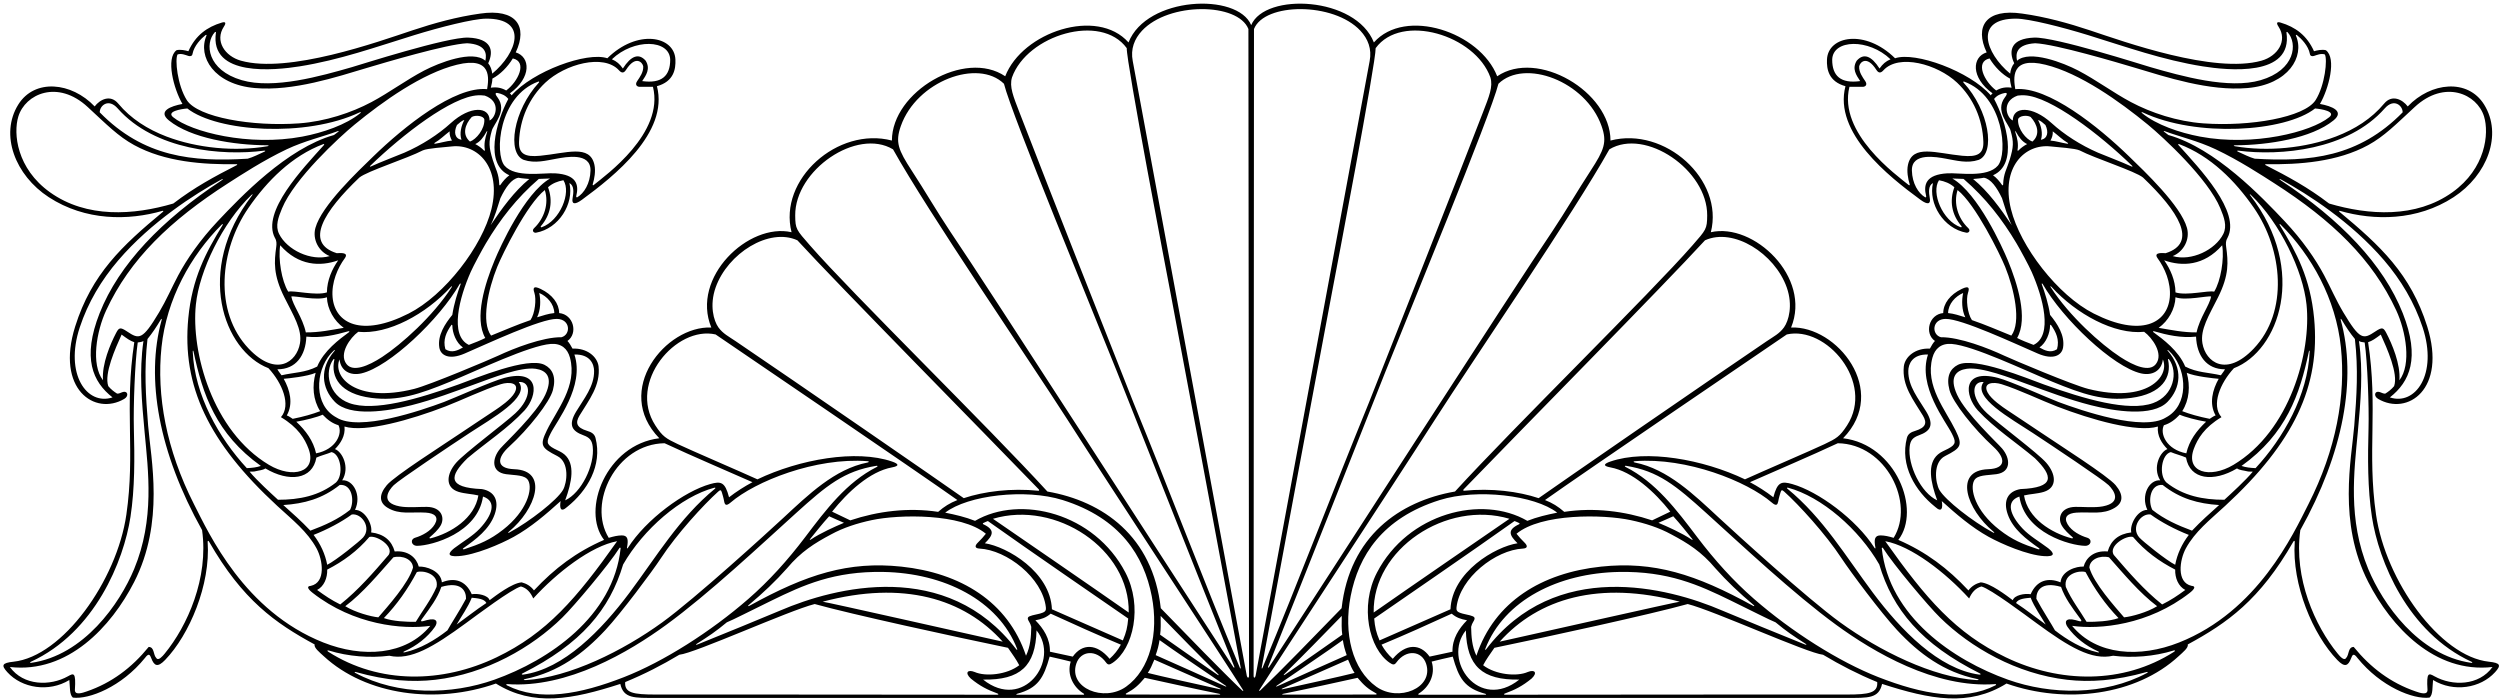 <?xml version="1.0" encoding="UTF-8"?>
<svg xmlns="http://www.w3.org/2000/svg" xmlns:xlink="http://www.w3.org/1999/xlink" width="522pt" height="146pt" viewBox="0 0 522 146" version="1.1">
<g id="surface1">
<path style=" stroke:none;fill-rule:nonzero;fill:rgb(0%,0%,0%);fill-opacity:1;" d="M 519.68 138.164 C 509.445 137.078 498.109 121.27 496.113 107.434 C 494.227 94.371 496.562 85.195 494.461 71.453 C 495.344 71.156 495.938 70.727 497.109 69.859 C 498.406 72.727 500.801 78.059 499.891 80.625 C 499.34 81.297 498.668 81.805 498.055 82.184 C 497.703 82.227 497.363 82.039 497.031 81.914 C 495.82 81.449 495.512 82.676 496.547 83.285 C 502.68 86.895 510.926 81.285 506.805 68.172 C 503.363 57.219 496.996 51.301 488.477 44.223 C 488.34 44.105 488.395 43.973 488.562 44.023 C 495.672 46.074 504.641 46.168 512.32 41.168 C 519.328 36.602 522.602 28.121 518.684 21.832 C 515.273 16.363 507.578 17.133 502.734 22.223 C 501.656 20.789 499.461 19.637 497.809 21.629 C 495.195 24.777 491.672 27 487.766 28.496 C 481.332 30.957 473.406 31.691 466.676 30.539 C 466.293 30.477 466.324 30.336 466.727 30.336 C 473.691 30.297 482.633 28.875 487.23 25.148 C 489.637 23.199 486.836 22.152 484.406 21.703 C 486.227 18.586 487.926 12.168 485.641 10.484 C 484.859 10.277 483.777 10.516 483.164 10.695 C 481.688 7.406 479.285 5.633 476.172 4.711 C 475.465 4.504 475.195 4.715 475.758 5.57 C 477.711 8.547 475.535 11.73 472.207 12.668 C 462.297 15.461 443.531 8.715 436.422 6.348 C 431.848 4.824 427.102 3.512 422.258 2.84 C 414.688 1.73 412.238 5.492 414.816 10.941 C 411.766 11.863 411.441 16.184 416.055 19.5 C 415.871 19.598 415.793 19.754 415.676 19.91 C 411.27 14.879 399.895 10.73 395.688 12.164 C 389.473 6.027 381.688 7.469 381.473 12.422 C 381.383 14.473 381.824 17.023 385.332 18 C 382.797 27.711 394.316 36.816 400.973 41.699 C 402.621 42.91 403.145 42.516 402.945 41.402 C 402.73 40.188 402.57 38.785 403.605 38.215 C 402.598 42.527 405.812 47.723 410.562 48.586 C 411.07 48.68 411.539 48.148 410.945 47.602 C 408.898 45.645 407.828 42.559 408.742 39.684 C 412.477 42.621 417.602 53.074 418.676 55.715 C 420.586 60.422 422.07 67.266 419.965 70.074 C 417.242 68.973 414.586 67.812 411.738 66.836 C 410.773 65.426 410.484 62.453 410.918 61.145 C 411.242 60.168 411.176 59.582 409.617 60.328 C 407.172 61.504 405.77 63.355 405.746 65.367 C 402.727 65.656 401.766 69.625 404.016 71.195 C 403.637 71.574 403.273 72.211 402.961 72.793 C 399.957 72.641 397.797 74.449 397.523 76.465 C 397.074 80.52 399.535 83.52 401.496 86.77 C 402.398 88.266 402.168 89.266 399.91 89.961 C 399.121 90.203 398.414 90.516 398.164 91.418 C 396.664 97.195 399.926 102.527 404.055 105.828 C 405.484 107.141 405.691 106.023 405.441 104.625 C 408.426 107.324 411.645 110.113 415.25 112.102 C 417.961 113.594 423.328 115.922 426.867 116.125 C 429.082 116.25 429.02 115.555 427.672 114.473 C 425.672 112.973 423.766 111.906 422.305 110.352 C 419.68 107.555 418.719 104.656 421.648 103.68 C 422.77 111.293 432.281 113.918 435.371 113.969 C 436.629 113.992 436.957 112.617 435.773 112.262 C 434.426 111.863 432.547 110.922 431.699 109.441 C 430.828 107.918 431.766 107.156 433.578 107.035 C 436.605 106.836 439.078 107.531 441.57 106.023 C 443.324 104.965 443.438 103.332 441.734 101.297 C 440.113 99.355 429.859 92.836 426.152 90.324 C 423.73 88.684 421.43 87.191 419.051 85.594 C 418.215 85.035 415.781 83.406 415.02 81.957 C 413.91 79.836 416.273 79.707 417.906 80.215 C 421.461 81.32 426.281 83.633 429.488 84.867 C 436.727 87.66 446.27 90.371 450.57 89.062 C 450.355 90.988 451.398 92.605 452.559 93.773 C 451.062 94.293 449.371 97.559 451.047 100.289 C 448.723 100.125 446.953 103.449 448.371 106.461 C 446.289 106.461 444.652 109.531 445.008 111.168 C 442.309 111.492 440.715 112.887 440.09 115.148 C 437.203 114.875 435.527 116.516 435.059 118.309 C 433.613 118.191 430.434 119.176 430.238 121.594 C 427.648 120.531 425.281 121.152 424 124.074 C 422.727 123.852 420.602 124.273 420.27 125.324 C 418.988 124.352 415.559 121.738 413.574 121.594 C 412.594 121.855 411.734 122.324 411.008 123.277 C 406.695 118.66 402.148 115.238 396.371 112.73 C 401.199 106.52 395.898 92.832 384.836 91.508 C 394.562 81.539 383.469 67.969 373.977 68.387 C 378.309 57.895 366.164 46.426 357.223 48.488 C 360.031 37.484 347.574 26.375 336.27 29.348 C 336.27 19.16 321.031 10.195 312.613 15.926 C 309.023 6.684 293.418 1.465 286.867 8.863 C 283.09 -0.758 264.129 -1.609 261.25 5.246 C 258.371 -1.609 239.41 -0.758 235.633 8.863 C 229.082 1.465 213.477 6.684 209.887 15.926 C 201.469 10.195 186.23 19.16 186.23 29.348 C 174.926 26.375 162.469 37.484 165.277 48.488 C 156.336 46.426 144.191 57.895 148.523 68.387 C 139.031 67.969 127.938 81.539 137.664 91.508 C 126.602 92.832 121.301 106.52 126.129 112.73 C 120.352 115.238 115.805 118.66 111.492 123.277 C 110.766 122.324 109.906 121.855 108.926 121.594 C 106.941 121.738 103.512 124.352 102.23 125.324 C 101.898 124.273 99.773 123.852 98.5 124.074 C 97.219 121.152 94.852 120.531 92.262 121.594 C 92.066 119.176 88.887 118.191 87.441 118.309 C 86.973 116.516 85.297 114.875 82.41 115.148 C 81.785 112.887 80.191 111.492 77.492 111.168 C 77.848 109.531 76.211 106.461 74.129 106.461 C 75.547 103.449 73.777 100.125 71.453 100.289 C 73.129 97.559 71.441 94.293 69.941 93.773 C 71.102 92.605 72.145 90.988 71.93 89.062 C 76.23 90.371 85.773 87.66 93.012 84.867 C 96.219 83.633 101.039 81.32 104.594 80.215 C 106.227 79.707 108.59 79.836 107.48 81.957 C 106.719 83.406 104.285 85.035 103.449 85.594 C 101.07 87.191 98.77 88.684 96.348 90.324 C 92.641 92.836 82.387 99.355 80.766 101.297 C 79.062 103.332 79.176 104.965 80.93 106.023 C 83.422 107.531 85.895 106.836 88.922 107.035 C 90.734 107.156 91.668 107.918 90.797 109.441 C 89.953 110.922 88.074 111.863 86.727 112.262 C 85.543 112.617 85.871 113.992 87.129 113.969 C 90.219 113.918 99.73 111.293 100.852 103.68 C 103.781 104.656 102.82 107.555 100.195 110.352 C 98.734 111.906 96.828 112.973 94.828 114.473 C 93.48 115.555 93.418 116.25 95.633 116.125 C 99.172 115.922 104.539 113.594 107.25 112.102 C 110.855 110.113 114.074 107.324 117.059 104.625 C 116.809 106.023 117.016 107.141 118.445 105.828 C 122.574 102.527 125.836 97.195 124.336 91.418 C 124.086 90.516 123.379 90.203 122.59 89.961 C 120.332 89.266 120.102 88.266 121.004 86.77 C 122.965 83.52 125.426 80.52 124.977 76.465 C 124.703 74.449 122.543 72.641 119.539 72.793 C 119.227 72.211 118.863 71.574 118.484 71.195 C 120.734 69.625 119.773 65.656 116.754 65.367 C 116.73 63.355 115.328 61.504 112.883 60.328 C 111.324 59.582 111.258 60.168 111.582 61.145 C 112.016 62.453 111.727 65.426 110.762 66.836 C 107.914 67.812 105.258 68.973 102.535 70.074 C 100.43 67.266 101.914 60.422 103.824 55.715 C 104.898 53.074 110.023 42.621 113.758 39.684 C 114.672 42.559 113.602 45.645 111.555 47.602 C 110.961 48.148 111.43 48.68 111.938 48.586 C 116.688 47.723 119.902 42.527 118.895 38.215 C 119.93 38.785 119.77 40.188 119.555 41.402 C 119.355 42.516 119.879 42.91 121.527 41.699 C 128.184 36.816 139.703 27.711 137.168 18 C 140.676 17.023 141.117 14.473 141.027 12.422 C 140.809 7.469 133.027 6.027 126.812 12.164 C 122.605 10.73 111.23 14.879 106.824 19.91 C 106.707 19.754 106.629 19.598 106.445 19.5 C 111.059 16.184 110.734 11.863 107.684 10.941 C 110.262 5.492 107.812 1.73 100.242 2.84 C 95.398 3.512 90.652 4.824 86.078 6.348 C 78.969 8.715 60.203 15.461 50.293 12.668 C 46.965 11.73 44.789 8.547 46.742 5.57 C 47.305 4.715 47.035 4.504 46.328 4.711 C 43.215 5.633 40.809 7.406 39.336 10.695 C 38.723 10.516 37.641 10.277 36.859 10.484 C 34.574 12.168 36.273 18.586 38.094 21.703 C 35.664 22.152 32.863 23.199 35.27 25.148 C 39.867 28.875 48.809 30.297 55.773 30.336 C 56.176 30.336 56.207 30.477 55.824 30.539 C 49.094 31.691 41.168 30.957 34.734 28.496 C 30.828 27 27.305 24.777 24.691 21.629 C 23.039 19.637 20.844 20.789 19.766 22.223 C 14.922 17.133 7.227 16.363 3.816 21.832 C -0.102 28.121 3.172 36.602 10.18 41.168 C 17.859 46.168 26.828 46.074 33.938 44.023 C 34.105 43.973 34.16 44.105 34.023 44.223 C 25.504 51.301 19.137 57.219 15.695 68.172 C 11.574 81.285 19.824 86.895 25.953 83.285 C 26.988 82.676 26.68 81.449 25.469 81.914 C 25.137 82.039 24.793 82.227 24.445 82.184 C 23.832 81.805 23.16 81.297 22.609 80.625 C 21.699 78.059 24.094 72.727 25.391 69.859 C 26.562 70.727 27.156 71.156 28.039 71.453 C 25.938 85.195 28.277 94.371 26.387 107.434 C 24.391 121.27 13.051 137.078 2.82 138.164 C 0.352 138.426 0.238 138.93 1.543 140.363 C 4.574 143.707 10.184 144.609 14.477 141.988 C 14.641 143.461 14.473 145.02 15.211 145.66 C 18.566 146.078 25.363 143.438 30.27 137.379 C 31.094 136.258 31.32 136.746 31.59 137.449 C 32.203 139.059 32.918 139.418 34.473 137.801 C 39.535 132.555 43.984 122.098 43.359 113.141 C 43.344 112.875 43.516 112.863 43.641 113.082 C 50.656 125.312 57.453 130.086 65.691 134.559 C 65.523 135.246 66.68 136.172 67.602 137.016 C 76.484 145.219 91.148 147.09 103.543 142.723 C 111.387 147.598 119.438 146.059 129.523 142.801 C 130.188 145.879 132.465 145.727 136.934 145.727 C 148.539 145.727 373.961 145.727 385.566 145.727 C 390.035 145.727 392.312 145.879 392.977 142.801 C 403.062 146.059 411.113 147.598 418.957 142.723 C 431.352 147.09 446.016 145.219 454.898 137.016 C 455.82 136.172 456.977 135.246 456.809 134.559 C 465.051 130.086 471.844 125.312 478.859 113.082 C 478.984 112.863 479.156 112.875 479.141 113.141 C 478.516 122.098 482.965 132.555 488.023 137.801 C 489.582 139.418 490.297 139.059 490.91 137.449 C 491.18 136.746 491.406 136.258 492.23 137.379 C 497.137 143.438 503.934 146.078 507.289 145.66 C 508.027 145.02 507.859 143.461 508.023 141.988 C 512.316 144.609 517.926 143.707 520.961 140.363 C 522.262 138.93 522.148 138.426 519.68 138.164 Z M 211.305 16.164 C 214.465 7.312 229.891 2.652 235.266 10.055 C 235.148 12.793 243.613 57.062 244.387 61.086 C 245.906 69.02 255.984 122.902 259.043 139.336 C 259.098 139.645 258.984 139.691 258.879 139.426 C 251.266 121.145 244.145 102.344 236.672 84.078 C 228.844 64.25 220.707 43.75 212.898 23.555 C 211.562 20.098 210.723 18.105 211.305 16.164 Z M 188.094 26.316 C 191.406 16.914 204.219 12.188 209.629 17.492 C 211.266 24.07 228.492 65.73 233.219 77.605 C 241.367 98.094 249.398 118.508 257.746 139.27 C 257.793 139.395 257.637 139.469 257.531 139.305 C 245.215 120.422 206.422 60.156 198.359 48.273 C 195.617 44.172 193.102 39.809 190.398 35.672 C 187.531 31.277 186.906 29.684 188.094 26.316 Z M 149.422 60.031 C 151.934 52.918 160.57 47.461 166.496 50.176 C 175.035 59.504 205.504 90.371 216.902 102.184 C 217.012 102.297 216.973 102.488 216.844 102.473 C 211.133 101.883 205.441 102.609 201.234 104.016 C 197.41 101.293 165.816 79.504 153.59 71.23 C 152.16 70.262 150.938 69.664 149.996 68.348 C 149.027 66.992 148.105 63.77 149.422 60.031 Z M 136.832 88.824 C 131.012 79.836 141.184 67.957 149.414 69.832 C 152.34 71.82 192.301 99 199.906 104.41 C 198.301 105.047 197.188 105.742 195.883 106.875 C 189.645 105.926 183.285 106.727 177.539 108.652 C 176.324 108.051 174.906 107.41 173.742 106.832 C 176.988 102.742 181.621 98.438 186.254 97.59 C 187.855 97.293 187.664 96.855 186.25 96.367 C 178.797 93.797 166.941 95.883 158.152 100.086 C 154.883 98.59 143.941 93.887 141.559 92.746 C 139.07 91.559 138.359 91.18 136.832 88.824 Z M 235.57 129.148 C 235.406 130.996 235.18 131.992 234.453 133.719 C 232.102 132.652 223.465 128.934 219.641 127.219 C 219.336 119.418 210.254 114.137 205.637 113.434 C 207.336 111.766 207.879 110.656 205.285 109.445 C 205.203 109.406 205.203 109.258 205.285 109.223 C 205.688 109.043 205.938 108.895 206.266 108.793 C 215.082 115.07 230.801 125.844 235.57 129.148 Z M 207.328 108.324 C 220.504 104.398 235.922 114.66 235.676 127.895 C 228.152 122.625 212.441 111.836 207.328 108.324 Z M 234.039 134.605 C 233.367 135.797 232.695 136.641 231.688 137.559 C 228.984 134.305 225.949 134.348 224 137.102 C 222.23 136.719 220.934 136.426 219.223 136.074 C 219.285 133.352 217.867 131.227 216.188 129.516 C 217.508 129.266 218.41 128.973 219.383 128.133 C 224.398 130.426 228.828 132.434 234.039 134.605 Z M 205.852 111.445 C 205.359 112.062 204.844 112.652 204.203 113.27 C 203.48 113.969 203.516 114.492 204.523 114.543 C 210.215 114.836 217.676 120.645 218.379 126.809 C 218.438 127.348 218.344 127.691 217.664 127.941 C 217.066 128.195 216.258 128.285 215.582 128.477 C 214.605 128.758 214.316 128.926 214.914 129.879 C 215.078 130.141 215.223 130.449 215.328 130.891 C 215.285 132.895 215.168 134.961 214.23 136.914 C 210.457 125.598 200.543 119.617 188.184 118.309 C 177.223 117.152 168.473 119.848 156.469 126.496 C 156.176 126.66 156.102 126.523 156.359 126.309 C 159.266 123.891 162.02 121.273 164.328 118.66 C 167.234 115.188 170.109 113.402 173.504 111.598 C 176.078 110.188 178.984 109.25 182.012 108.605 C 187.801 107.371 200.711 107.18 205.852 111.445 Z M 162.941 127.465 C 159.895 128.77 149.699 132.926 145.664 134.555 C 145.227 134.73 145.227 134.59 145.527 134.398 C 147.875 132.918 149.543 131.797 151.762 129.941 C 152.875 129.516 157.008 127.395 161.125 125.391 C 167.781 122.141 174.191 119.234 184.461 119.422 C 197.039 119.656 208.438 125.273 212.387 135.512 C 212.461 135.715 212.336 135.75 212.195 135.57 C 197.664 116.551 174.32 122.582 162.941 127.465 Z M 209.367 133.98 C 202.18 132.387 172.32 125.637 171.77 125.637 C 188.609 121.156 201.258 124.965 209.367 133.98 Z M 169.176 112.52 C 170.504 110.898 171.602 109.473 173.121 107.797 C 174.301 108.297 175.09 108.707 176.219 109.164 C 174.484 109.879 171.207 111.355 169.344 112.629 C 169.078 112.809 169 112.73 169.176 112.52 Z M 109.68 141.777 C 116.562 140.367 121.801 136.492 126.41 131.539 C 129.723 127.977 136.145 119.375 137.988 116.566 C 141.305 111.508 146.883 105.41 149.969 102.637 C 150.402 102.25 150.566 102.266 150.734 102.844 C 150.844 103.215 151.09 103.996 151.203 104.691 C 151.34 105.387 151.59 105.754 152.547 104.934 C 157.688 100.516 170.289 95.453 181.156 96.297 C 181.512 96.328 181.484 96.508 181.129 96.578 C 174.273 97.926 168.73 103.348 163.57 108.125 C 160.301 111.152 145.176 124.953 138.266 129.961 C 130.09 135.887 118.91 141.445 109.789 142.004 C 109.344 142.031 109.16 141.883 109.68 141.777 Z M 109.211 140.863 C 108.941 140.898 108.852 140.73 109.07 140.621 C 121.371 134.461 127.312 127.266 130.109 117.863 C 134.316 110.523 142.152 103.699 149.184 101.824 C 149.359 101.777 149.441 101.91 149.309 102.02 C 141.801 108.191 137.117 116.16 131.434 123.766 C 125.594 131.582 117.699 139.711 109.211 140.863 Z M 138.766 92.547 C 144.789 95.359 151.129 98.027 157.113 100.68 C 155.496 101.539 153.75 102.641 152.223 103.832 C 151.383 100.602 150.535 100.441 148.281 101.074 C 142.895 102.59 134.918 108.41 131.082 114.422 C 130.98 114.582 130.879 114.512 130.914 114.336 C 131.266 112.578 131.039 111.77 129.797 111.793 C 128.949 111.809 128.156 111.988 127.105 112.301 C 122.621 105.062 128.641 92.699 138.766 92.547 Z M 98.5 124.805 C 99.656 124.918 101.133 125.016 101.559 125.906 C 99.418 127.312 97.398 128.934 95.348 130.402 C 96.332 128.703 97.738 126.77 98.5 124.805 Z M 92.152 122.543 C 96.328 121.316 97.348 123.418 97.305 125.02 C 96.113 127.281 94.07 130.426 93.422 131.625 C 90.887 133.609 87.746 135.488 84.516 136.203 C 84.164 136.281 84.105 136.141 84.426 136 C 86.957 134.875 89.281 133.078 90.797 130.906 C 91.449 129.969 91.359 128.891 89.125 129.48 C 88.27 129.707 87.406 130.086 88.285 128.996 C 89.754 126.977 91.359 124.898 92.152 122.543 Z M 87.031 119.457 C 88.16 119.027 91.691 119.723 91.16 122.543 C 89.984 125.277 88.141 127.602 86.82 129.836 C 84.984 129.871 81.992 129.734 80.152 129.055 C 82.902 126.211 85.168 122.973 87.031 119.457 Z M 86.238 118.508 C 85.352 121.75 80.891 126.691 78.996 128.902 C 77.438 128.75 74.18 127.863 72.09 126.578 C 75.82 123.77 79.113 119.762 82.141 116.367 C 84.105 115.891 86.172 116.832 86.238 118.508 Z M 81.164 115.848 C 78.012 119.516 74.805 123.223 71.043 126.211 C 69.172 125.277 67.891 124.41 66.211 123.184 C 67.648 122.453 68.383 120.68 68.32 118.934 C 71.652 117.223 74.609 115.07 77.125 112.117 C 78.555 111.703 82.285 113.977 81.164 115.848 Z M 75.82 112.219 C 75.129 113.008 70.125 117.039 68.32 117.926 C 67.902 115.695 66.914 113.555 65.477 111.688 C 68.293 110.586 71.285 109.012 73.457 107.422 C 75.531 107.129 77.625 110.168 75.82 112.219 Z M 73.09 106.461 C 70.594 108.441 67.832 109.672 64.805 110.801 C 62.848 108.723 61.137 107.254 59.148 105.453 C 63.516 105.168 67.293 104.152 70.945 101.254 C 73.566 101.035 74.047 104.66 73.09 106.461 Z M 70.156 100.742 C 66.633 103.547 62.496 104.352 58.047 104.352 C 56.66 103.07 53.668 100.367 52.113 98.48 C 52.543 98.449 53.004 98.512 53.367 98.391 C 54.074 98.207 54.805 98.207 55.418 97.809 C 60.297 100.719 65.25 100.199 66.059 95.543 C 67.066 95.086 68.266 94.816 69.23 94.398 C 71.191 94.828 71.789 99.211 70.156 100.742 Z M 59.238 79.094 C 60.207 79.016 64.23 78.602 65.906 77.844 C 65.141 80.594 65.355 83.496 66.852 85.852 C 65.262 86.465 63.418 86.992 61.117 87.453 C 60.883 87.32 60.375 86.914 59.883 86.738 C 61.289 84.262 60.523 81.391 59.238 79.094 Z M 58.781 78.359 C 58.465 77.863 58.141 77.566 57.926 77.109 C 61.781 77.125 63.82 74.238 63.965 70.289 C 67.051 70.621 70.008 69.953 72.703 69.176 C 72.934 69.109 73.051 69.23 72.859 69.367 C 70.855 70.84 67.613 73.227 66.227 76.539 C 63.73 77.824 61.41 77.75 58.781 78.359 Z M 68.258 62.066 C 68.332 64.527 69.758 67.02 71.777 68.453 C 69.176 68.883 66.641 69.434 63.855 69.402 C 63.184 66.281 61.156 63.785 60.824 61.914 C 61.465 61.699 66.227 62.848 68.258 62.066 Z M 60.18 60.898 C 58.801 58.664 58.047 54.047 58.508 51.211 C 62.328 55.559 66.891 55.672 70.613 54.359 C 69.344 56.18 68.289 58.488 68.258 61.055 C 65.875 61.797 61.43 60.59 60.18 60.898 Z M 74.801 69.281 C 81.027 69.918 88.957 65.57 94.121 59.93 C 94.363 59.668 94.473 59.719 94.281 60.012 C 90.43 65.988 83.816 71.914 79.781 74.543 C 76.879 76.434 73.707 77.746 72.355 76.02 C 70.676 73.871 73.141 70.48 74.801 69.281 Z M 85.32 65.469 C 75.461 70.461 69.926 67.523 69.445 62.066 C 69.172 58.969 70.512 55.938 71.988 53.93 C 72.988 52.551 70.723 52.867 70.32 52.867 C 63.441 50.715 67.668 44.098 75.039 37.07 C 76.641 35.746 85.023 33.094 88.285 31.398 C 89.234 30.961 92.781 30.746 94.344 30.574 C 99.719 29.988 104.754 34.93 102.613 43.66 C 100.703 51.449 92.852 61.656 85.32 65.469 Z M 90.762 29.824 C 91.918 29.156 92.812 28.227 93.883 27.422 C 93.82 28.156 94.07 28.844 94.371 29.348 C 93.168 29.453 92.055 29.824 90.879 30.008 C 90.68 30.039 90.605 29.914 90.762 29.824 Z M 96.359 29.195 C 94.996 28.949 94.684 27.645 95.41 26.105 C 95.906 25.684 96.406 25.18 96.957 25.059 C 96.316 26.219 95.898 27.883 96.359 29.195 Z M 101.246 31.34 C 101.27 31.48 101.141 31.52 101.027 31.402 C 100.539 30.891 99.922 30.438 99.234 30.082 C 100.277 29.586 100.938 28.668 101.547 27.566 C 101.727 27.246 101.805 27.293 101.684 27.66 C 101.285 28.867 101.016 30.094 101.246 31.34 Z M 98.133 29.562 C 96.434 28.109 97.078 25.969 98.5 24.426 C 99.297 23.969 100.977 24.16 101.129 24.945 C 101.246 26.93 99.438 29.109 98.133 29.562 Z M 104.477 41.395 C 105.574 39.098 106.824 37.344 108.254 37.113 C 109.125 37.285 109.781 37.281 110.516 37.375 C 107.395 39.914 104.766 43.566 102.441 47.02 C 103.355 45.184 103.859 43.352 104.477 41.395 Z M 104.453 38.648 C 104.387 38.742 104.25 38.68 104.246 38.555 C 104.176 36.195 103.461 35.281 102.891 33.402 C 102.047 30.637 102.027 29.66 102.668 27.363 C 102.953 25.961 106.07 23.227 103.859 20.301 C 103.246 19.52 103.488 19.328 103.895 19.414 C 104.727 19.59 105.5 19.871 106.133 20.656 C 103.551 25.488 101.086 34.281 106.355 36.594 C 105.59 37.16 105.023 37.836 104.453 38.648 Z M 102.23 25.16 C 102.23 22.195 98.18 22.023 94.133 25.699 C 91.508 28.086 88.094 30.289 84.438 31.879 C 83.379 32.34 79.32 33.875 77.484 34.742 C 77.223 34.863 77.168 34.758 77.328 34.602 C 84.07 28.078 94.336 20.148 99.801 19.898 C 100.258 19.879 100.73 19.895 101.219 19.961 C 104.656 21.168 103.547 24.547 102.23 25.16 Z M 101.711 18.617 C 94.879 17.953 84.277 26.516 77.973 32.633 C 74.75 35.762 67.141 42.934 65.859 47.586 C 65.203 49.973 66.531 52.535 68.84 53.473 C 64.906 54.609 59.918 52.156 58.277 48.848 C 57.441 47.168 58.117 45.379 58.891 43.504 C 61.438 37.328 70.82 28.656 74.023 26.027 C 79.961 21.156 88.164 15.301 95.398 13.516 C 102.867 11.672 102.027 16.559 101.711 18.617 Z M 67.652 30.27 C 63.258 35.16 54.527 44.242 57.406 49.68 C 57.766 50.238 57.77 50.871 57.68 51.535 C 57.25 54.664 57.02 57.375 59.375 62.082 C 61.281 65.898 63.129 68.785 62.633 71.688 C 61.961 75.625 57.668 78.816 51.934 72.801 C 44.574 65.074 45.879 52.113 51.879 43.41 C 55.773 37.762 60.953 32.547 67.512 30.09 C 67.66 30.035 67.754 30.152 67.652 30.27 Z M 52.621 40.82 C 40.559 56.492 46.695 73.273 56.055 76.879 C 58.93 79.969 60.84 84.594 58.66 87.105 C 62.234 89.227 63.656 91.641 64.418 93.68 C 66.258 98.617 61.121 100.02 56.16 97.062 C 44.32 90 39.875 73.469 40.898 63.594 C 41.629 56.531 46.43 46.547 52.504 40.703 C 52.762 40.457 52.832 40.543 52.621 40.82 Z M 54.469 97.289 C 53.551 97.598 52.613 97.703 51.535 97.746 C 45.691 91.426 40.633 82.473 40.246 73.457 C 40.23 73.137 40.352 73.113 40.414 73.426 C 42.316 82.391 45.109 90.582 54.469 97.289 Z M 65.996 94.656 C 65.414 92.027 63.848 89.914 61.867 88.055 C 63.703 87.75 66.332 87.074 67.371 86.586 C 68.371 87.652 69.422 88.422 70.676 88.789 C 71.57 90.539 70.16 93.863 65.996 94.656 Z M 89.906 112.406 C 89.711 112.457 89.59 112.309 89.738 112.18 C 90.492 111.523 91.473 110.664 92.02 109.699 C 92.895 108.148 92.238 105.879 89.117 105.836 C 87.516 105.812 85.18 106.059 83.43 105.727 C 79.328 104.945 81.125 102.383 82.215 101.305 C 83.367 100.164 94.121 92.992 98.051 90.406 C 102.652 87.375 110.785 82.926 108.312 79.77 C 110.805 79.512 111.211 82.938 107.605 86.289 C 105.293 88.438 97.004 94.594 95.242 96.625 C 93.195 98.984 92.887 101.824 95.762 102.707 C 97.047 103.102 98.598 103.137 99.883 103.449 C 99.121 108.215 94.16 111.316 89.906 112.406 Z M 96.992 114.664 C 96.672 114.773 96.512 114.629 96.773 114.445 C 99.379 112.613 102.195 110.504 103.285 107.402 C 104.309 104.477 103.195 102.562 100.625 102.121 C 93.367 101.824 93.789 99.43 97.609 95.676 C 101.5 92.391 106.051 89.453 109.555 85.664 C 112.289 82.582 112.898 76.941 105.336 78.895 C 102.727 79.566 94.566 83.242 92.703 83.934 C 87.91 85.715 74.988 90.176 70.246 87.168 C 69.961 87.016 69.684 86.84 69.418 86.645 C 65.27 83.594 66.109 76.496 69.637 73.246 C 69.918 72.988 70.055 73.031 69.844 73.273 C 66.691 76.922 67.121 81.012 69.91 83.895 C 73.039 87.133 81.027 85.855 85.922 84.609 C 90.547 83.43 94.941 81.754 99.289 80.176 C 102.676 78.945 108.688 76.555 111.855 77.004 C 114.016 77.312 115.578 78.684 113.863 82.414 C 112.047 86.367 105.445 92.48 104.445 93.668 C 102.742 95.688 102.484 98.566 105.652 99.008 C 107.605 99.281 109.637 99.125 110.297 100.328 C 111.254 102.082 110.094 106.664 105.023 110.617 C 102.316 112.73 100.188 113.609 96.992 114.664 Z M 119.934 74.023 C 123.273 73.934 124.023 76.078 124.047 77.434 C 124.105 80.672 121.891 83.285 120.289 85.957 C 118.621 88.738 119.391 90.008 121.84 90.895 C 123.137 91.363 123.613 91.977 123.762 93.266 C 124.203 97.141 121.379 102.922 118.008 104.473 C 119.422 100.641 120.137 96.84 117.848 94.879 C 117.234 94.352 116.461 94.07 115.723 93.684 C 113.953 92.758 114.164 92.141 114.93 90.574 C 116.188 87.992 122.145 80.648 119.934 74.023 Z M 119.008 74.68 C 120.609 80.566 116.234 85.633 114.184 89.852 C 112.664 92.977 112.984 93.504 116.359 95.219 C 118.977 96.547 118.391 100.844 117.551 102.301 C 116.324 104.426 110.613 108.891 106.395 111.168 C 106.047 111.359 105.98 111.242 106.27 111.004 C 111.852 106.395 114.684 98.223 107.371 97.969 C 103.539 97.836 103.734 95.605 106.309 93.258 C 110.371 89.547 114.789 83.965 115.449 81.445 C 116.176 78.684 115.34 77.008 113.688 76.176 C 110.203 74.418 99.293 78.992 95.699 80.289 C 87.242 83.332 78.039 86.008 72.938 84.168 C 68.559 82.59 67.688 77.648 69.598 75.043 C 69.703 74.898 69.852 74.941 69.816 75.098 C 68.965 78.773 71.078 82.254 77.543 83.086 C 83.098 83.801 87.516 82.367 94.027 79.68 C 99.781 77.305 110.523 72.164 114.977 71.816 C 117.207 71.645 118.492 72.793 119.008 74.68 Z M 112.594 61.176 C 114.246 61.883 115.684 63.441 115.742 65.367 C 114.461 65.488 113.395 65.883 112.145 66.25 C 112.895 64.734 112.93 62.707 112.594 61.176 Z M 116.262 66.586 C 119.137 66.625 119.227 69.871 117.238 70.414 C 113.348 70.363 107.312 72.719 104.027 74.262 C 102.305 75.066 89.738 80.379 86.473 81.203 C 74.203 84.285 69.387 78.605 70.891 75.059 C 71.168 77.465 73.148 78.496 75.457 77.965 C 81.273 76.625 91.805 66.648 96.004 59.273 C 96.074 59.152 96.23 59.207 96.195 59.301 C 95.52 61.152 94.805 63.367 94.441 65.75 C 92.926 67.598 91.324 70.008 91.73 72.562 C 91.992 74.188 93.738 75.238 97.023 73.816 C 101.922 71.695 112.934 66.543 116.262 66.586 Z M 94.449 67.957 C 94.461 69.527 95.25 71.594 96.664 72.551 C 95.625 73.133 94.344 73.809 92.996 72.918 C 92.434 70.91 93.215 69.336 94.242 67.863 C 94.312 67.762 94.445 67.82 94.449 67.957 Z M 103.262 54.379 C 101.281 59.16 98.965 66.441 101.324 70.57 C 100.574 70.977 98.945 71.625 97.895 72.016 C 93.789 70.059 95.926 62.102 98.289 56.77 C 98.895 55.406 100.645 52.176 101.449 50.82 C 104.43 45.801 107.891 41.34 112.504 37.359 C 113.297 37.359 114 37.27 114.855 37.27 C 109.484 40.379 104.422 51.566 103.262 54.379 Z M 113.105 47.449 C 112.938 47.512 112.836 47.344 112.945 47.211 C 115.02 44.777 115.473 41.953 114.43 39.098 C 115.328 38.281 116.445 37.848 117.641 37.633 C 119.324 40.203 116.926 46.098 113.105 47.449 Z M 139.938 12.461 C 139.938 15.832 138.18 17.496 134.09 16.934 C 134.926 15.68 135.844 14.363 134.824 12.684 C 133.375 11.02 131.738 11.656 130.055 14.305 C 129.379 13.355 128.77 12.809 127.762 12.379 C 132.316 8.012 139.828 8.168 139.938 12.461 Z M 129.25 14.688 C 129.723 15.207 130.203 15.387 130.711 14.594 C 132.707 11.461 134.152 13.008 134.305 13.848 C 134.375 15.055 133.621 16.078 133.035 16.945 C 132.523 17.703 133.004 18.098 133.508 18.129 C 134.395 18.129 135.602 18.129 136.336 18.129 C 138.746 27.805 126.449 36.605 123.953 38.641 C 123.793 38.773 123.715 38.621 123.77 38.441 C 124.109 37.316 124.406 35.746 124.117 34.414 C 123.172 30.062 118.238 32 112.789 32.523 C 109.598 32.832 108.297 32.125 108.375 29.621 C 108.531 24.859 110.492 20.43 113.871 17.25 C 117.977 13.391 126.043 11.16 129.25 14.688 Z M 112.391 17.035 C 112.547 16.977 112.641 17.109 112.531 17.23 C 107.152 23.051 105.809 31.973 109.352 33.383 C 111.746 34.176 113.992 33.52 116.27 33.121 C 118.047 32.809 123.387 31.727 123.297 35.613 C 123.23 38.312 121.957 40.359 120.516 41.203 C 120.414 41.266 120.281 41.105 120.312 40.98 C 120.934 38.527 120.379 36.457 115.875 36.188 C 113.488 36.047 107.566 37.164 105.355 34.598 C 103.227 32.121 104.117 20.059 112.391 17.035 Z M 105.695 18.895 C 104.746 18.348 103.742 18.117 102.484 18.316 C 102.637 17.613 102.809 17.059 102.809 16.414 C 104.406 15.582 106.008 13.98 107.078 12.199 C 110.18 12.891 108.191 17.023 105.695 18.895 Z M 44.871 6.711 C 44.961 6.617 45.105 6.66 45.09 6.77 C 43.684 16.172 57.492 14.66 62.551 13.859 C 70.93 12.527 78.516 9.801 86.527 7.328 C 91.949 5.656 98.809 3.918 101.48 3.895 C 110.398 3.82 108.008 11.047 102.777 15.379 C 102.703 14.633 102.422 13.789 101.934 13.211 C 103.18 10.559 102.598 8.043 97.777 7.852 C 93.422 7.68 75.164 13.535 73.48 14.02 C 67.012 15.879 57.141 18.684 50.473 16.738 C 43.266 14.633 42.691 9.066 44.871 6.711 Z M 37.074 11.371 C 37.867 11.094 38.727 11.484 39.355 11.684 C 39.766 11.809 40.137 11.684 40.195 11.258 C 40.516 9.535 42.012 8.043 42.891 7.34 C 43.059 7.203 43.176 7.301 43.113 7.438 C 41.219 11.816 44.672 17.648 53.242 18.387 C 61.227 19.074 70.215 16.094 76.84 14.113 C 80.098 13.141 93.32 9.199 97.543 9.031 C 101.453 9.266 101.684 11.16 101.344 12.684 C 98.699 10.344 91.625 13.129 88.574 14.723 C 84.781 16.707 81.273 19.336 77.57 21.309 C 73.355 23.551 67.934 25.363 62.441 25.758 C 52.711 26.461 41.344 24.512 39.012 20.918 C 37.016 17.766 36.5 12.34 37.074 11.371 Z M 36.156 24.473 C 34.688 23.277 37.754 22.766 39.113 22.648 C 45.379 27.562 63.918 28.754 75.082 23.469 C 75.332 23.355 75.449 23.441 75.258 23.602 C 72.289 26.059 67.383 27.723 63.121 28.523 C 51.926 30.629 39.926 27.543 36.156 24.473 Z M 24.574 22.641 C 32.277 31.383 46.402 32.59 55.109 31.461 C 55.414 31.422 55.492 31.543 55.215 31.668 C 54.105 32.168 52.773 32.852 51.719 33.133 C 40.211 33.836 30.016 32.836 20.828 23.461 C 20.789 22.094 22.625 20.418 24.574 22.641 Z M 10.434 40.145 C 3.5 35.191 2.742 27.883 3.828 24.332 C 5.27 19.613 12.039 16.543 18.316 22.348 C 22.289 26.023 24.691 28.477 28.004 30.289 C 34.41 33.801 42.422 34.395 49.379 34.281 C 49.535 34.277 49.594 34.402 49.461 34.469 C 44.762 36.871 40.598 39.113 36.184 42.496 C 27.926 44.93 18.098 45.621 10.434 40.145 Z M 23.496 82.977 C 18.168 84.754 13.434 78.121 16.648 68.375 C 18.367 63.156 21.18 58.457 24.703 54.348 C 31.605 46.301 40.691 40.52 46.121 37.535 C 46.695 37.223 46.68 37.395 46.172 37.73 C 33.82 45.879 24.824 55.199 20.797 65.41 C 17.117 74.75 19.34 79.723 23.496 82.977 Z M 26.523 69.207 C 25.078 68.238 24.824 68.406 24.223 69.559 C 23.066 71.773 21.23 76.023 21.508 79.402 C 18.957 76.086 20.133 69.188 22.172 64.793 C 27.117 54.129 35.527 46.027 47.645 38.254 C 50.227 36.598 55.016 33.465 59.848 31.18 C 63.66 29.383 67.41 28.555 70.523 27.383 C 70.73 27.305 70.785 27.395 70.633 27.512 C 70.324 27.75 70.047 27.977 69.738 28.191 C 59.93 30.953 50.207 41.156 45.465 46.188 C 41.754 50.125 38.984 54.16 37.215 57.488 C 35.891 59.98 34.715 62.707 33.223 65.207 C 29.742 71.035 29.055 70.898 26.523 69.207 Z M 6.418 138.191 C 19.84 132.016 25.828 117.109 27.242 107.938 C 28.16 101.969 28.117 95.613 27.949 89.332 C 27.836 84.93 28.16 75.602 28.758 71.508 C 29.254 71.43 29.605 71.414 29.949 71.203 C 29.039 77.535 29.602 83.898 30.195 90.254 C 30.949 98.348 32.312 108.438 28.008 118.816 C 25.012 126.043 17.527 136.828 6.52 138.402 C 6.258 138.438 6.191 138.297 6.418 138.191 Z M 34.391 136.473 C 33.945 137.02 33.078 138.02 32.668 137.434 C 31.934 136.73 32.301 135.109 31.047 135.078 C 27.5 139.445 23.281 142.59 18.141 144.359 C 17.234 144.672 15.605 145.25 15.637 144.039 C 15.879 140.305 15.387 140.535 14.199 141.199 C 10.461 143.297 4.895 143.211 2.062 139.27 C 14.16 140.656 23.227 130.867 28.004 121.539 C 34.402 109.039 31.5 95.832 30.93 88.863 C 30.418 82.586 30.074 77.047 30.797 70.785 C 31.812 69.543 32.625 68.324 33.586 66.715 C 33.715 66.496 33.824 66.551 33.754 66.809 C 30.352 79.074 33.164 94.535 42.195 110.691 C 43.605 120.727 39.105 130.723 34.391 136.473 Z M 67.512 134.152 C 51.02 127.609 43.676 111.52 40.492 105.254 C 34.715 93.879 32.664 82.594 33.723 72.48 C 34.773 62.422 39.836 53.344 46.293 46.898 C 46.5 46.691 46.613 46.777 46.465 47.023 C 42.969 52.742 40.105 58.094 39.312 66.453 C 37.973 80.621 43.5 92.359 57.887 105.629 C 61.086 108.578 64.188 110.988 66.098 114.508 C 67.398 116.906 68.098 121.621 64.895 122.328 C 63.992 122.383 64.211 122.953 65.289 123.797 C 73.879 130.508 84.09 131.488 89.848 130.676 C 84.727 136.887 75.691 137.395 67.512 134.152 Z M 68.652 135.828 C 72.73 137.086 77.273 137.426 81.281 136.918 C 85.766 137.926 90.48 135.086 97.25 130.137 C 99.707 128.34 106.824 122.988 108.773 122.453 C 110.023 122.793 110.805 123.73 111.34 124.961 C 116.262 119.547 123.441 113.988 128.859 113.004 C 120.352 125.023 114.152 132.219 103.68 137.25 C 92.434 142.656 79.215 142.926 68.547 136.086 C 68.254 135.898 68.324 135.73 68.652 135.828 Z M 103.23 141.918 C 94.281 145.098 83.113 145.285 74.227 140.527 C 73.949 140.379 73.996 140.238 74.293 140.32 C 80.895 142.168 86.137 142.48 90.875 141.938 C 101.418 140.727 111.066 135.199 117.426 128.934 C 119.848 126.57 127.18 117.855 129.344 114.418 C 129.41 114.309 129.598 114.34 129.586 114.477 C 128.086 128.727 114.633 137.863 103.23 141.918 Z M 130.266 141.395 C 121.121 144.961 112.652 146.57 105.84 143.098 C 105.645 142.996 105.68 142.824 105.891 142.84 C 118.496 143.777 131.402 136.082 139.086 130.484 C 148.059 123.945 158.941 113.699 166.27 107.086 C 172.57 101.395 176.223 98.352 182.98 97.262 C 183.262 97.215 183.328 97.371 183.078 97.5 C 176.789 100.664 172.441 106.445 168.129 112.141 C 164.465 116.977 160.582 121.289 156.246 125.066 C 148.438 131.867 138.539 138.168 130.266 141.395 Z M 208.266 145.059 C 184.672 145.02 142.184 145.02 136.895 145.02 C 132.234 145.02 130.352 144.676 130.539 142.418 C 134.551 140.773 138.258 138.859 141.844 136.711 C 145.086 136.402 164.621 127.512 170.109 126.121 C 177.727 128.254 199.254 132.945 210.469 135.262 C 211.438 136.676 212.148 137.617 212.82 138.902 C 210.23 140.902 205.758 141.32 203.496 140.309 C 202.055 139.73 201.387 140.449 202.703 141.684 C 204.633 143.254 206.125 144.016 208.297 144.809 C 208.523 144.895 208.512 145.059 208.266 145.059 Z M 205.27 141.898 C 213.066 142.027 216.219 139.055 216.43 131.625 C 221.441 137.832 213.684 148.609 205.27 141.898 Z M 226.242 145.062 C 221.57 145.062 216.492 145.062 212.438 145.062 C 212.141 145.062 212.113 144.934 212.371 144.863 C 216.746 143.688 217.93 141.539 219.164 137.102 C 220.469 137.391 222.387 137.832 223.57 138.141 C 222.688 140.902 224.176 143.543 226.266 144.816 C 226.406 144.906 226.398 145.062 226.242 145.062 Z M 224.727 138.586 C 225.625 135.859 228.883 135.484 230.953 138.344 C 231.352 138.887 231.684 138.832 232.34 138.383 C 236.629 135.465 238.668 126.617 234.988 119.551 C 228.527 107.137 213.074 103.234 203.59 108.754 C 201.602 107.961 199.492 107.469 197.352 107.043 C 202.074 103.395 214.105 101.977 221.867 104.406 C 233.949 108.195 238.855 116.102 240.484 124.469 C 241.996 132.254 240.141 139.801 235.129 143.379 C 230.516 146.672 223.051 143.676 224.727 138.586 Z M 254.559 145.031 C 249.344 145.023 242.023 145.047 235.215 145.02 C 235.043 145.02 235 144.867 235.137 144.793 C 236.832 143.875 237.699 143.113 239.031 141.527 C 242.016 142.176 250.242 144.016 254.566 144.863 C 254.879 144.926 254.859 145.031 254.559 145.031 Z M 254.633 143.898 C 250.863 143.066 242.164 141.152 239.664 140.508 C 240.164 139.766 240.562 138.871 241.027 137.738 C 245.734 139.797 250.012 141.723 254.676 143.73 C 254.961 143.852 254.98 143.977 254.633 143.898 Z M 255.812 143.293 C 250.902 141.059 246.43 139.066 241.305 136.793 C 241.695 135.699 241.949 134.75 242.109 133.648 C 244.582 135.48 251.859 140.363 255.887 143.148 C 256.152 143.332 256.086 143.418 255.812 143.293 Z M 242.344 128.602 C 246.219 132.586 250.176 136.645 254.285 140.691 C 254.551 140.953 254.52 141.094 254.191 140.871 C 250.852 138.602 244.531 134.129 242.234 132.527 C 242.395 131.562 242.371 129.941 242.344 128.602 Z M 259.34 144.145 C 255.398 140.41 247.715 132.504 242.371 126.992 C 240.691 111.984 230.309 104.656 218.695 102.629 C 206.41 89.176 177.926 61.32 169.125 51.246 C 166.258 47.961 166.062 47.84 166.039 44.988 C 165.965 35.52 178.93 26.648 186.465 31.184 C 193.863 44.434 214.598 74.688 222.926 87.688 C 232.109 102.047 255.52 137.668 259.52 144.031 C 259.699 144.32 259.551 144.344 259.34 144.145 Z M 260.336 141.121 C 255.137 113.219 237.852 19.82 236.516 12.738 C 236.027 10.23 236.871 8.109 238.449 6.414 C 244.07 0.387 258.484 0.531 260.668 6.059 C 260.668 6.766 260.77 127.527 260.797 141.082 C 260.797 141.727 260.41 141.516 260.336 141.121 Z M 494.551 89.332 C 494.383 95.613 494.34 101.969 495.258 107.938 C 496.672 117.109 502.66 132.016 516.082 138.191 C 516.309 138.297 516.242 138.438 515.98 138.402 C 504.973 136.828 497.488 126.043 494.492 118.816 C 490.188 108.438 491.551 98.348 492.309 90.254 C 492.898 83.898 493.461 77.535 492.551 71.203 C 492.895 71.414 493.246 71.43 493.742 71.508 C 494.34 75.602 494.664 84.93 494.551 89.332 Z M 497.797 54.348 C 501.32 58.457 504.133 63.156 505.852 68.375 C 509.066 78.121 504.328 84.754 499.004 82.977 C 503.16 79.723 505.383 74.75 501.703 65.41 C 497.676 55.199 488.68 45.879 476.328 37.73 C 475.82 37.395 475.805 37.223 476.379 37.535 C 481.809 40.52 490.895 46.301 497.797 54.348 Z M 504.188 22.348 C 510.461 16.543 517.23 19.613 518.672 24.332 C 519.758 27.883 519.004 35.191 512.066 40.145 C 504.402 45.621 494.574 44.93 486.312 42.496 C 481.902 39.113 477.738 36.871 473.039 34.469 C 472.906 34.402 472.965 34.277 473.121 34.281 C 480.078 34.395 488.09 33.801 494.496 30.289 C 497.809 28.477 500.211 26.023 504.188 22.348 Z M 467.391 31.461 C 476.102 32.59 490.223 31.383 497.926 22.641 C 499.879 20.418 501.711 22.094 501.672 23.461 C 492.484 32.836 482.285 33.836 470.781 33.133 C 469.727 32.852 468.395 32.168 467.285 31.668 C 467.008 31.543 467.086 31.422 467.391 31.461 Z M 474.855 38.254 C 486.973 46.027 495.383 54.129 500.328 64.793 C 502.367 69.188 503.543 76.086 500.992 79.402 C 501.27 76.023 499.434 71.773 498.277 69.559 C 497.676 68.406 497.422 68.238 495.977 69.207 C 493.445 70.898 492.762 71.035 489.277 65.207 C 487.785 62.707 486.609 59.98 485.285 57.488 C 483.516 54.16 480.746 50.125 477.035 46.188 C 472.293 41.156 462.57 30.953 452.762 28.191 C 452.453 27.977 452.176 27.75 451.871 27.512 C 451.715 27.395 451.77 27.305 451.977 27.383 C 455.094 28.555 458.84 29.383 462.648 31.18 C 467.484 33.465 472.273 36.598 474.855 38.254 Z M 466.34 97.062 C 461.379 100.02 456.242 98.617 458.082 93.68 C 458.844 91.641 460.266 89.227 463.84 87.105 C 461.656 84.594 463.57 79.969 466.445 76.879 C 475.805 73.273 481.941 56.492 469.879 40.82 C 469.664 40.543 469.742 40.457 469.996 40.703 C 476.07 46.547 480.871 56.531 481.602 63.594 C 482.629 73.469 478.18 90 466.34 97.062 Z M 482.086 73.426 C 482.148 73.113 482.27 73.137 482.254 73.457 C 481.867 82.473 476.812 91.426 470.965 97.746 C 469.887 97.703 468.949 97.598 468.031 97.289 C 477.391 90.582 480.184 82.391 482.086 73.426 Z M 461.676 61.914 C 461.344 63.785 459.316 66.281 458.645 69.402 C 455.859 69.434 453.324 68.883 450.727 68.453 C 452.742 67.02 454.168 64.527 454.242 62.066 C 456.273 62.848 461.035 61.699 461.676 61.914 Z M 451.887 54.359 C 455.609 55.672 460.176 55.559 463.992 51.211 C 464.453 54.047 463.699 58.664 462.32 60.898 C 461.07 60.59 456.625 61.797 454.242 61.055 C 454.211 58.488 453.152 56.18 451.887 54.359 Z M 463.125 62.082 C 465.48 57.375 465.25 54.664 464.82 51.535 C 464.73 50.871 464.734 50.238 465.094 49.68 C 467.973 44.242 459.246 35.16 454.852 30.27 C 454.746 30.152 454.84 30.035 454.988 30.09 C 461.547 32.547 466.727 37.762 470.621 43.41 C 476.621 52.113 477.926 65.074 470.566 72.801 C 464.836 78.816 460.539 75.625 459.867 71.688 C 459.371 68.785 461.219 65.898 463.125 62.082 Z M 463.609 43.504 C 464.383 45.379 465.059 47.168 464.227 48.848 C 462.578 52.156 457.598 54.609 453.66 53.473 C 455.969 52.535 457.297 49.973 456.641 47.586 C 455.359 42.934 447.75 35.762 444.527 32.633 C 438.223 26.516 427.621 17.953 420.789 18.617 C 420.473 16.559 419.633 11.672 427.102 13.516 C 434.34 15.301 442.539 21.156 448.48 26.027 C 451.68 28.656 461.062 37.328 463.609 43.504 Z M 421.281 19.961 C 421.77 19.895 422.242 19.879 422.699 19.898 C 428.164 20.148 438.43 28.078 445.172 34.602 C 445.332 34.758 445.277 34.863 445.016 34.742 C 443.18 33.875 439.121 32.34 438.062 31.879 C 434.406 30.289 430.992 28.086 428.367 25.699 C 424.32 22.023 420.27 22.195 420.27 25.16 C 418.953 24.547 417.844 21.168 421.281 19.961 Z M 431.621 30.008 C 430.445 29.824 429.332 29.453 428.129 29.348 C 428.43 28.844 428.68 28.156 428.617 27.422 C 429.688 28.227 430.578 29.156 431.738 29.824 C 431.895 29.914 431.82 30.039 431.621 30.008 Z M 425.543 25.059 C 426.094 25.18 426.594 25.684 427.09 26.105 C 427.816 27.645 427.504 28.949 426.141 29.195 C 426.602 27.883 426.184 26.219 425.543 25.059 Z M 420.816 27.66 C 420.695 27.293 420.773 27.246 420.953 27.566 C 421.562 28.668 422.223 29.586 423.266 30.082 C 422.578 30.438 421.961 30.891 421.473 31.402 C 421.359 31.52 421.23 31.48 421.254 31.34 C 421.484 30.094 421.215 28.867 420.816 27.66 Z M 421.371 24.945 C 421.523 24.16 423.203 23.969 424 24.426 C 425.422 25.969 426.066 28.109 424.367 29.562 C 423.062 29.109 421.254 26.93 421.371 24.945 Z M 418.641 20.301 C 416.43 23.227 419.547 25.961 419.832 27.363 C 420.473 29.66 420.453 30.637 419.609 33.402 C 419.039 35.281 418.324 36.195 418.254 38.555 C 418.25 38.68 418.113 38.742 418.047 38.648 C 417.477 37.836 416.91 37.16 416.145 36.594 C 421.414 34.281 418.949 25.488 416.367 20.656 C 417 19.871 417.77 19.59 418.605 19.414 C 419.012 19.328 419.254 19.52 418.641 20.301 Z M 418.023 41.395 C 418.641 43.352 419.145 45.184 420.059 47.02 C 417.734 43.566 415.105 39.914 411.984 37.375 C 412.719 37.281 413.375 37.285 414.246 37.113 C 415.676 37.344 416.926 39.098 418.023 41.395 Z M 419.887 43.66 C 417.746 34.93 422.781 29.988 428.156 30.574 C 429.719 30.746 433.266 30.961 434.215 31.398 C 437.477 33.094 445.859 35.746 447.461 37.07 C 454.828 44.098 459.059 50.715 452.18 52.867 C 451.773 52.867 449.512 52.551 450.512 53.93 C 451.988 55.938 453.328 58.969 453.055 62.066 C 452.574 67.523 447.039 70.461 437.18 65.469 C 429.648 61.656 421.797 51.449 419.887 43.66 Z M 428.379 59.93 C 433.543 65.57 441.473 69.918 447.695 69.281 C 449.359 70.48 451.82 73.871 450.145 76.02 C 448.793 77.746 445.621 76.434 442.719 74.543 C 438.684 71.914 432.07 65.988 428.219 60.012 C 428.027 59.719 428.137 59.668 428.379 59.93 Z M 449.641 69.367 C 449.449 69.23 449.562 69.109 449.797 69.176 C 452.492 69.953 455.449 70.621 458.535 70.289 C 458.68 74.238 460.719 77.125 464.574 77.109 C 464.359 77.566 464.035 77.863 463.719 78.359 C 461.09 77.75 458.77 77.824 456.273 76.539 C 454.887 73.227 451.645 70.84 449.641 69.367 Z M 456.594 77.844 C 458.27 78.602 462.293 79.016 463.262 79.094 C 461.977 81.391 461.211 84.262 462.617 86.738 C 462.125 86.914 461.617 87.32 461.383 87.453 C 459.082 86.992 457.238 86.465 455.648 85.852 C 457.145 83.496 457.359 80.594 456.594 77.844 Z M 486.344 24.473 C 482.574 27.543 470.574 30.629 459.379 28.523 C 455.117 27.723 450.211 26.059 447.242 23.602 C 447.051 23.441 447.172 23.355 447.414 23.469 C 458.578 28.754 477.121 27.562 483.387 22.648 C 484.746 22.766 487.812 23.277 486.344 24.473 Z M 479.609 7.34 C 480.488 8.043 481.984 9.535 482.305 11.258 C 482.363 11.684 482.734 11.809 483.145 11.684 C 483.773 11.484 484.633 11.094 485.43 11.371 C 485.996 12.34 485.484 17.766 483.488 20.918 C 481.156 24.512 469.789 26.461 460.059 25.758 C 454.566 25.363 449.145 23.551 444.93 21.309 C 441.227 19.336 437.719 16.707 433.926 14.723 C 430.875 13.129 423.801 10.344 421.156 12.684 C 420.816 11.16 421.047 9.266 424.957 9.031 C 429.18 9.199 442.402 13.141 445.66 14.113 C 452.285 16.094 461.273 19.074 469.258 18.387 C 477.828 17.648 481.281 11.816 479.387 7.438 C 479.324 7.301 479.441 7.203 479.609 7.34 Z M 421.02 3.895 C 423.691 3.918 430.551 5.656 435.977 7.328 C 443.984 9.801 451.57 12.527 459.949 13.859 C 465.008 14.66 478.816 16.172 477.41 6.77 C 477.395 6.66 477.539 6.617 477.629 6.711 C 479.809 9.066 479.234 14.633 472.027 16.738 C 465.359 18.684 455.488 15.879 449.02 14.02 C 447.336 13.535 429.078 7.68 424.723 7.852 C 419.902 8.043 419.32 10.559 420.566 13.211 C 420.078 13.789 419.797 14.633 419.723 15.379 C 414.492 11.047 412.102 3.82 421.02 3.895 Z M 415.422 12.199 C 416.492 13.98 418.094 15.582 419.691 16.414 C 419.691 17.059 419.863 17.613 420.016 18.316 C 418.758 18.117 417.754 18.348 416.805 18.895 C 414.309 17.023 412.32 12.891 415.422 12.199 Z M 382.562 12.461 C 382.672 8.168 390.184 8.012 394.738 12.379 C 393.73 12.809 393.121 13.355 392.445 14.305 C 390.762 11.656 389.125 11.02 387.676 12.684 C 386.656 14.363 387.574 15.68 388.41 16.934 C 384.32 17.496 382.562 15.832 382.562 12.461 Z M 398.547 38.641 C 396.051 36.605 383.754 27.805 386.164 18.129 C 386.898 18.129 388.105 18.129 388.992 18.129 C 389.496 18.098 389.977 17.703 389.465 16.945 C 388.879 16.078 388.125 15.055 388.195 13.848 C 388.348 13.008 389.793 11.461 391.789 14.594 C 392.297 15.387 392.777 15.207 393.25 14.688 C 396.457 11.16 404.523 13.391 408.629 17.25 C 412.008 20.43 413.969 24.859 414.125 29.621 C 414.203 32.125 412.902 32.832 409.711 32.523 C 404.262 32 399.328 30.062 398.383 34.414 C 398.094 35.746 398.391 37.316 398.73 38.441 C 398.785 38.621 398.707 38.773 398.547 38.641 Z M 402.188 40.98 C 402.219 41.105 402.09 41.266 401.984 41.203 C 400.543 40.359 399.27 38.312 399.203 35.613 C 399.113 31.727 404.453 32.809 406.23 33.121 C 408.508 33.52 410.754 34.176 413.148 33.383 C 416.691 31.973 415.348 23.051 409.969 17.23 C 409.859 17.109 409.953 16.977 410.109 17.035 C 418.383 20.059 419.273 32.121 417.145 34.598 C 414.934 37.164 409.012 36.047 406.625 36.188 C 402.121 36.457 401.566 38.527 402.188 40.98 Z M 409.555 47.211 C 409.664 47.344 409.562 47.512 409.395 47.449 C 405.574 46.098 403.176 40.203 404.859 37.633 C 406.055 37.848 407.172 38.281 408.07 39.098 C 407.027 41.953 407.48 44.777 409.555 47.211 Z M 419.242 54.379 C 418.078 51.566 413.016 40.379 407.645 37.27 C 408.5 37.27 409.203 37.359 409.996 37.359 C 414.609 41.34 418.07 45.801 421.051 50.82 C 421.855 52.176 423.605 55.406 424.211 56.77 C 426.574 62.102 428.711 70.059 424.605 72.016 C 423.555 71.625 421.926 70.977 421.176 70.57 C 423.535 66.441 421.219 59.16 419.242 54.379 Z M 428.055 67.957 C 428.055 67.82 428.188 67.762 428.258 67.863 C 429.285 69.336 430.066 70.91 429.504 72.918 C 428.156 73.809 426.875 73.133 425.836 72.551 C 427.25 71.594 428.039 69.527 428.055 67.957 Z M 409.906 61.176 C 409.57 62.707 409.605 64.734 410.355 66.25 C 409.105 65.883 408.039 65.488 406.758 65.367 C 406.816 63.441 408.254 61.883 409.906 61.176 Z M 406.238 66.586 C 409.566 66.543 420.578 71.695 425.477 73.816 C 428.762 75.238 430.508 74.188 430.77 72.562 C 431.176 70.008 429.574 67.598 428.059 65.75 C 427.695 63.367 426.98 61.152 426.305 59.301 C 426.27 59.207 426.426 59.152 426.496 59.273 C 430.695 66.648 441.227 76.625 447.043 77.965 C 449.352 78.496 451.332 77.465 451.609 75.059 C 453.113 78.605 448.297 84.285 436.027 81.203 C 432.762 80.379 420.195 75.066 418.473 74.262 C 415.188 72.719 409.152 70.363 405.262 70.414 C 403.273 69.871 403.363 66.625 406.238 66.586 Z M 398.738 93.266 C 398.887 91.977 399.363 91.363 400.66 90.895 C 403.109 90.008 403.879 88.738 402.211 85.957 C 400.609 83.285 398.395 80.672 398.453 77.434 C 398.477 76.078 399.227 73.934 402.566 74.023 C 400.355 80.648 406.312 87.992 407.57 90.574 C 408.336 92.141 408.547 92.758 406.777 93.684 C 406.039 94.07 405.266 94.352 404.652 94.879 C 402.363 96.84 403.078 100.641 404.492 104.473 C 401.121 102.922 398.297 97.141 398.738 93.266 Z M 416.105 111.168 C 411.887 108.891 406.176 104.426 404.949 102.301 C 404.109 100.844 403.523 96.547 406.141 95.219 C 409.516 93.504 409.836 92.977 408.316 89.852 C 406.266 85.633 401.891 80.566 403.492 74.68 C 404.008 72.793 405.293 71.645 407.523 71.816 C 411.977 72.164 422.719 77.305 428.477 79.68 C 434.984 82.367 439.402 83.801 444.961 83.086 C 451.422 82.254 453.535 78.773 452.684 75.098 C 452.645 74.941 452.797 74.898 452.902 75.043 C 454.812 77.648 453.941 82.59 449.562 84.168 C 444.461 86.008 435.258 83.332 426.805 80.289 C 423.207 78.992 412.297 74.418 408.812 76.176 C 407.16 77.008 406.324 78.684 407.051 81.445 C 407.711 83.965 412.129 89.547 416.191 93.258 C 418.766 95.605 418.961 97.836 415.129 97.969 C 407.816 98.223 410.648 106.395 416.23 111.004 C 416.52 111.242 416.453 111.359 416.105 111.168 Z M 424.449 90.406 C 428.379 92.992 439.133 100.164 440.285 101.305 C 441.375 102.383 443.172 104.945 439.07 105.727 C 437.316 106.059 434.984 105.812 433.383 105.836 C 430.262 105.879 429.605 108.148 430.48 109.699 C 431.023 110.664 432.008 111.523 432.762 112.18 C 432.91 112.309 432.789 112.457 432.594 112.406 C 428.34 111.316 423.379 108.215 422.617 103.449 C 423.902 103.137 425.453 103.102 426.738 102.707 C 429.613 101.824 429.305 98.984 427.258 96.625 C 425.496 94.594 417.207 88.438 414.895 86.289 C 411.289 82.938 411.695 79.512 414.188 79.77 C 411.715 82.926 419.848 87.375 424.449 90.406 Z M 429.797 83.934 C 427.934 83.242 419.773 79.566 417.164 78.895 C 409.602 76.941 410.211 82.582 412.945 85.664 C 416.449 89.453 421 92.391 424.891 95.676 C 428.711 99.43 429.133 101.824 421.875 102.121 C 419.305 102.562 418.191 104.477 419.219 107.402 C 420.305 110.504 423.121 112.613 425.727 114.445 C 425.992 114.629 425.828 114.773 425.508 114.664 C 422.312 113.609 420.184 112.73 417.477 110.617 C 412.406 106.664 411.246 102.082 412.203 100.328 C 412.863 99.125 414.895 99.281 416.848 99.008 C 420.016 98.566 419.758 95.688 418.055 93.668 C 417.055 92.48 410.453 86.367 408.637 82.414 C 406.922 78.684 408.484 77.312 410.645 77.004 C 413.812 76.555 419.824 78.945 423.211 80.176 C 427.559 81.754 431.953 83.43 436.578 84.609 C 441.477 85.855 449.461 87.133 452.59 83.895 C 455.379 81.012 455.809 76.922 452.656 73.273 C 452.445 73.031 452.586 72.988 452.863 73.246 C 456.391 76.496 457.23 83.594 453.086 86.645 C 452.816 86.84 452.539 87.016 452.254 87.168 C 447.512 90.176 434.59 85.715 429.797 83.934 Z M 451.824 88.789 C 453.078 88.422 454.129 87.652 455.129 86.586 C 456.168 87.074 458.797 87.75 460.633 88.055 C 458.652 89.914 457.086 92.027 456.504 94.656 C 452.34 93.863 450.93 90.539 451.824 88.789 Z M 453.27 94.398 C 454.234 94.816 455.434 95.086 456.441 95.543 C 457.25 100.199 462.203 100.719 467.082 97.809 C 467.695 98.207 468.43 98.207 469.133 98.391 C 469.496 98.512 469.957 98.449 470.387 98.48 C 468.832 100.367 465.84 103.07 464.453 104.352 C 460.004 104.352 455.867 103.547 452.344 100.742 C 450.711 99.211 451.309 94.828 453.27 94.398 Z M 451.555 101.254 C 455.207 104.152 458.984 105.168 463.352 105.453 C 461.363 107.254 459.652 108.723 457.695 110.801 C 454.668 109.672 451.906 108.441 449.41 106.461 C 448.453 104.66 448.934 101.035 451.555 101.254 Z M 449.043 107.422 C 451.215 109.012 454.207 110.586 457.023 111.688 C 455.586 113.555 454.598 115.695 454.18 117.926 C 452.375 117.039 447.371 113.008 446.68 112.219 C 444.875 110.168 446.969 107.129 449.043 107.422 Z M 445.371 112.117 C 447.891 115.07 450.848 117.223 454.18 118.934 C 454.117 120.68 454.852 122.453 456.289 123.184 C 454.609 124.41 453.328 125.277 451.457 126.211 C 447.695 123.223 444.488 119.516 441.34 115.848 C 440.215 113.977 443.945 111.703 445.371 112.117 Z M 440.359 116.367 C 443.387 119.762 446.68 123.77 450.41 126.578 C 448.316 127.863 445.062 128.75 443.504 128.902 C 441.609 126.691 437.148 121.75 436.262 118.508 C 436.328 116.832 438.395 115.891 440.359 116.367 Z M 435.469 119.457 C 437.332 122.973 439.598 126.211 442.348 129.055 C 440.508 129.734 437.516 129.871 435.68 129.836 C 434.359 127.602 432.516 125.277 431.34 122.543 C 430.809 119.723 434.34 119.027 435.469 119.457 Z M 430.348 122.543 C 431.141 124.898 432.746 126.977 434.215 128.996 C 435.098 130.086 434.23 129.707 433.375 129.48 C 431.141 128.891 431.051 129.969 431.703 130.906 C 433.219 133.078 435.547 134.875 438.07 136 C 438.395 136.141 438.336 136.281 437.984 136.203 C 434.754 135.488 431.613 133.609 429.078 131.625 C 428.43 130.426 426.387 127.281 425.191 125.02 C 425.152 123.418 426.172 121.316 430.348 122.543 Z M 424 124.805 C 424.762 126.77 426.172 128.703 427.148 130.402 C 425.102 128.934 423.082 127.312 420.941 125.906 C 421.367 125.016 422.844 124.918 424 124.805 Z M 395.395 112.301 C 394.344 111.988 393.551 111.809 392.703 111.793 C 391.461 111.77 391.234 112.578 391.59 114.336 C 391.621 114.512 391.52 114.582 391.418 114.422 C 387.582 108.41 379.605 102.59 374.219 101.074 C 371.965 100.441 371.117 100.602 370.277 103.832 C 368.75 102.641 367.004 101.539 365.387 100.68 C 371.371 98.027 377.711 95.359 383.734 92.547 C 393.859 92.699 399.879 105.062 395.395 112.301 Z M 391.066 123.766 C 385.383 116.16 380.699 108.191 373.191 102.02 C 373.059 101.91 373.141 101.777 373.316 101.824 C 380.348 103.699 388.184 110.523 392.391 117.863 C 395.188 127.266 401.129 134.461 413.43 140.621 C 413.648 140.73 413.559 140.898 413.289 140.863 C 404.801 139.711 396.906 131.582 391.066 123.766 Z M 412.711 142.004 C 403.59 141.445 392.41 135.887 384.234 129.961 C 377.324 124.953 362.199 111.152 358.93 108.125 C 353.77 103.348 348.227 97.926 341.371 96.578 C 341.016 96.508 340.988 96.328 341.344 96.297 C 352.215 95.453 364.812 100.516 369.953 104.934 C 370.91 105.754 371.156 105.387 371.297 104.691 C 371.41 103.996 371.656 103.215 371.766 102.844 C 371.934 102.266 372.098 102.25 372.531 102.637 C 375.617 105.41 381.195 111.508 384.512 116.566 C 386.355 119.375 392.777 127.977 396.09 131.539 C 400.699 136.492 405.938 140.367 412.82 141.777 C 413.34 141.883 413.156 142.031 412.711 142.004 Z M 385.668 88.824 C 384.141 91.18 383.43 91.559 380.941 92.746 C 378.559 93.887 367.617 98.59 364.348 100.086 C 355.559 95.883 343.703 93.797 336.25 96.367 C 334.836 96.855 334.645 97.293 336.246 97.59 C 340.879 98.438 345.512 102.742 348.758 106.832 C 347.594 107.41 346.176 108.051 344.965 108.652 C 339.215 106.727 332.855 105.926 326.617 106.875 C 325.312 105.742 324.199 105.047 322.594 104.41 C 330.199 99 370.16 71.82 373.086 69.832 C 381.316 67.957 391.488 79.836 385.668 88.824 Z M 310.305 135.57 C 310.164 135.75 310.039 135.715 310.117 135.512 C 314.062 125.273 325.461 119.656 338.039 119.422 C 348.309 119.234 354.719 122.141 361.375 125.391 C 365.492 127.395 369.625 129.516 370.738 129.941 C 372.961 131.797 374.625 132.918 376.973 134.398 C 377.273 134.59 377.273 134.73 376.836 134.555 C 372.801 132.926 362.605 128.77 359.559 127.465 C 348.18 122.582 324.836 116.551 310.305 135.57 Z M 350.73 125.637 C 350.18 125.637 320.32 132.387 313.133 133.98 C 321.242 124.965 333.891 121.156 350.73 125.637 Z M 366.031 126.496 C 354.027 119.848 345.277 117.152 334.316 118.309 C 321.957 119.617 312.043 125.598 308.27 136.914 C 307.332 134.961 307.215 132.895 307.172 130.891 C 307.277 130.449 307.422 130.141 307.586 129.879 C 308.184 128.926 307.895 128.758 306.918 128.477 C 306.246 128.285 305.434 128.195 304.836 127.941 C 304.156 127.691 304.062 127.348 304.121 126.809 C 304.824 120.645 312.285 114.836 317.977 114.543 C 318.984 114.492 319.02 113.969 318.297 113.27 C 317.656 112.652 317.141 112.062 316.648 111.445 C 321.789 107.18 334.699 107.371 340.488 108.605 C 343.516 109.25 346.422 110.188 348.996 111.598 C 352.395 113.402 355.266 115.188 358.172 118.66 C 360.48 121.273 363.234 123.891 366.141 126.309 C 366.398 126.523 366.324 126.66 366.031 126.496 Z M 316.234 108.793 C 316.562 108.895 316.812 109.043 317.215 109.223 C 317.297 109.258 317.297 109.406 317.215 109.445 C 314.621 110.656 315.164 111.766 316.863 113.434 C 312.246 114.137 303.164 119.418 302.859 127.219 C 299.035 128.934 290.398 132.652 288.047 133.719 C 287.32 131.992 287.094 130.996 286.93 129.148 C 291.699 125.844 307.418 115.07 316.234 108.793 Z M 286.824 127.895 C 286.578 114.66 301.996 104.398 315.172 108.324 C 310.059 111.836 294.348 122.625 286.824 127.895 Z M 303.117 128.133 C 304.09 128.973 304.992 129.266 306.312 129.516 C 304.633 131.227 303.215 133.352 303.277 136.074 C 301.566 136.426 300.27 136.719 298.5 137.102 C 296.551 134.348 293.516 134.305 290.812 137.559 C 289.805 136.641 289.133 135.797 288.461 134.605 C 293.672 132.434 298.102 130.426 303.117 128.133 Z M 353.156 112.629 C 351.293 111.355 348.016 109.879 346.281 109.164 C 347.41 108.707 348.199 108.297 349.379 107.797 C 350.898 109.473 351.996 110.898 353.324 112.52 C 353.5 112.73 353.422 112.809 353.156 112.629 Z M 373.078 60.031 C 374.395 63.77 373.473 66.992 372.504 68.348 C 371.562 69.664 370.34 70.262 368.91 71.23 C 356.684 79.504 325.09 101.293 321.266 104.016 C 317.059 102.609 311.367 101.883 305.656 102.473 C 305.527 102.488 305.488 102.297 305.598 102.184 C 316.996 90.371 347.465 59.504 356.004 50.176 C 361.93 47.461 370.566 52.918 373.078 60.031 Z M 312.871 17.492 C 318.281 12.188 331.094 16.914 334.406 26.316 C 335.594 29.684 334.969 31.277 332.102 35.672 C 329.398 39.809 326.883 44.172 324.141 48.273 C 316.078 60.156 277.285 120.422 264.969 139.305 C 264.863 139.469 264.707 139.395 264.758 139.27 C 273.102 118.508 281.133 98.094 289.281 77.605 C 294.008 65.73 311.234 24.07 312.871 17.492 Z M 287.234 10.055 C 292.609 2.652 308.035 7.312 311.195 16.164 C 311.777 18.105 310.938 20.098 309.602 23.555 C 301.793 43.75 293.656 64.25 285.828 84.078 C 278.355 102.344 271.234 121.145 263.621 139.426 C 263.516 139.691 263.402 139.645 263.457 139.336 C 266.516 122.902 276.594 69.02 278.113 61.086 C 278.887 57.062 287.352 12.793 287.234 10.055 Z M 261.754 141.082 C 261.781 127.527 261.832 6.766 261.832 6.059 C 264.016 0.531 278.43 0.387 284.051 6.414 C 285.629 8.109 286.473 10.23 285.984 12.738 C 284.648 19.82 267.363 113.219 262.164 141.121 C 262.09 141.516 261.754 141.727 261.754 141.082 Z M 262.98 144.031 C 266.98 137.668 290.391 102.047 299.574 87.688 C 307.902 74.688 328.637 44.434 336.035 31.184 C 343.57 26.648 356.535 35.52 356.461 44.988 C 356.438 47.84 356.242 47.961 353.375 51.246 C 344.574 61.32 316.09 89.176 303.805 102.629 C 292.191 104.656 281.809 111.984 280.129 126.992 C 274.785 132.504 267.102 140.41 263.164 144.145 C 262.949 144.344 262.801 144.32 262.98 144.031 Z M 280.266 132.527 C 277.969 134.129 271.648 138.602 268.309 140.871 C 267.98 141.094 267.949 140.953 268.215 140.691 C 272.324 136.645 276.281 132.586 280.156 128.602 C 280.129 129.941 280.105 131.562 280.266 132.527 Z M 266.613 143.148 C 270.641 140.363 277.918 135.48 280.391 133.648 C 280.551 134.75 280.805 135.699 281.195 136.793 C 276.07 139.066 271.598 141.059 266.688 143.293 C 266.414 143.418 266.352 143.332 266.613 143.148 Z M 267.824 143.73 C 272.488 141.723 276.766 139.797 281.473 137.738 C 281.938 138.871 282.336 139.766 282.836 140.508 C 280.336 141.152 271.637 143.066 267.867 143.898 C 267.52 143.977 267.539 143.852 267.824 143.73 Z M 287.285 145.02 C 280.477 145.047 273.156 145.023 267.941 145.031 C 267.641 145.031 267.621 144.926 267.934 144.863 C 272.258 144.016 280.484 142.176 283.469 141.527 C 284.801 143.113 285.668 143.875 287.363 144.793 C 287.5 144.867 287.457 145.02 287.285 145.02 Z M 287.371 143.379 C 282.359 139.801 280.504 132.254 282.016 124.469 C 283.645 116.102 288.551 108.195 300.633 104.406 C 308.395 101.977 320.426 103.395 325.148 107.043 C 323.008 107.469 320.898 107.961 318.91 108.754 C 309.426 103.234 293.973 107.137 287.512 119.551 C 283.832 126.617 285.871 135.465 290.16 138.383 C 290.816 138.832 291.148 138.887 291.547 138.344 C 293.617 135.484 296.875 135.859 297.773 138.586 C 299.449 143.676 291.984 146.672 287.371 143.379 Z M 310.062 145.062 C 306.008 145.062 300.93 145.062 296.258 145.062 C 296.102 145.062 296.094 144.906 296.234 144.816 C 298.324 143.543 299.812 140.902 298.93 138.141 C 300.113 137.832 302.031 137.391 303.336 137.102 C 304.57 141.539 305.754 143.688 310.133 144.863 C 310.387 144.934 310.359 145.062 310.062 145.062 Z M 306.07 131.625 C 306.281 139.055 309.434 142.027 317.23 141.898 C 308.812 148.609 301.059 137.832 306.07 131.625 Z M 385.605 145.02 C 380.316 145.02 337.828 145.02 314.234 145.059 C 313.988 145.059 313.977 144.895 314.203 144.809 C 316.375 144.016 317.867 143.254 319.797 141.684 C 321.113 140.449 320.445 139.73 319.004 140.309 C 316.742 141.32 312.27 140.902 309.68 138.902 C 310.352 137.617 311.062 136.676 312.031 135.262 C 323.246 132.945 344.773 128.254 352.395 126.121 C 357.879 127.512 377.414 136.402 380.656 136.711 C 384.242 138.859 387.949 140.773 391.961 142.418 C 392.148 144.676 390.266 145.02 385.605 145.02 Z M 416.66 143.098 C 409.848 146.57 401.379 144.961 392.234 141.395 C 383.961 138.168 374.062 131.867 366.254 125.066 C 361.918 121.289 358.035 116.977 354.371 112.141 C 350.059 106.445 345.715 100.664 339.422 97.5 C 339.172 97.371 339.238 97.215 339.52 97.262 C 346.277 98.352 349.93 101.395 356.23 107.086 C 363.559 113.699 374.441 123.945 383.414 130.484 C 391.098 136.082 404.004 143.777 416.609 142.84 C 416.82 142.824 416.855 142.996 416.66 143.098 Z M 448.273 140.527 C 439.387 145.285 428.219 145.098 419.27 141.918 C 407.867 137.863 394.414 128.727 392.914 114.477 C 392.902 114.34 393.09 114.309 393.156 114.418 C 395.32 117.855 402.652 126.57 405.074 128.934 C 411.434 135.199 421.082 140.727 431.629 141.938 C 436.363 142.48 441.605 142.168 448.207 140.32 C 448.504 140.238 448.551 140.379 448.273 140.527 Z M 453.953 136.086 C 443.285 142.926 430.062 142.656 418.82 137.25 C 408.352 132.219 402.148 125.023 393.641 113.004 C 399.059 113.988 406.238 119.547 411.16 124.961 C 411.695 123.73 412.477 122.793 413.727 122.453 C 415.676 122.988 422.797 128.34 425.254 130.137 C 432.02 135.086 436.734 137.926 441.219 136.918 C 445.227 137.426 449.77 137.086 453.848 135.828 C 454.176 135.73 454.246 135.898 453.953 136.086 Z M 454.992 134.152 C 446.809 137.395 437.773 136.887 432.652 130.676 C 438.41 131.488 448.621 130.508 457.211 123.797 C 458.289 122.953 458.508 122.383 457.605 122.328 C 454.402 121.621 455.102 116.906 456.402 114.508 C 458.312 110.988 461.414 108.578 464.613 105.629 C 479 92.359 484.527 80.621 483.188 66.453 C 482.395 58.094 479.531 52.742 476.035 47.023 C 475.887 46.777 476 46.691 476.203 46.898 C 482.664 53.344 487.727 62.422 488.777 72.48 C 489.836 82.594 487.785 93.879 482.008 105.254 C 478.824 111.52 471.48 127.609 454.992 134.152 Z M 508.301 141.199 C 507.113 140.535 506.621 140.305 506.863 144.039 C 506.895 145.25 505.266 144.672 504.359 144.359 C 499.219 142.59 495.004 139.445 491.453 135.078 C 490.199 135.109 490.562 136.73 489.832 137.434 C 489.422 138.02 488.555 137.02 488.109 136.473 C 483.395 130.723 478.895 120.727 480.305 110.691 C 489.336 94.535 492.145 79.074 488.746 66.809 C 488.676 66.551 488.785 66.496 488.914 66.715 C 489.871 68.324 490.688 69.543 491.703 70.785 C 492.426 77.047 492.082 82.586 491.57 88.863 C 491 95.832 488.098 109.039 494.496 121.539 C 499.273 130.867 508.34 140.656 520.438 139.27 C 517.605 143.211 512.039 143.297 508.301 141.199 "/>
</g>
</svg>
